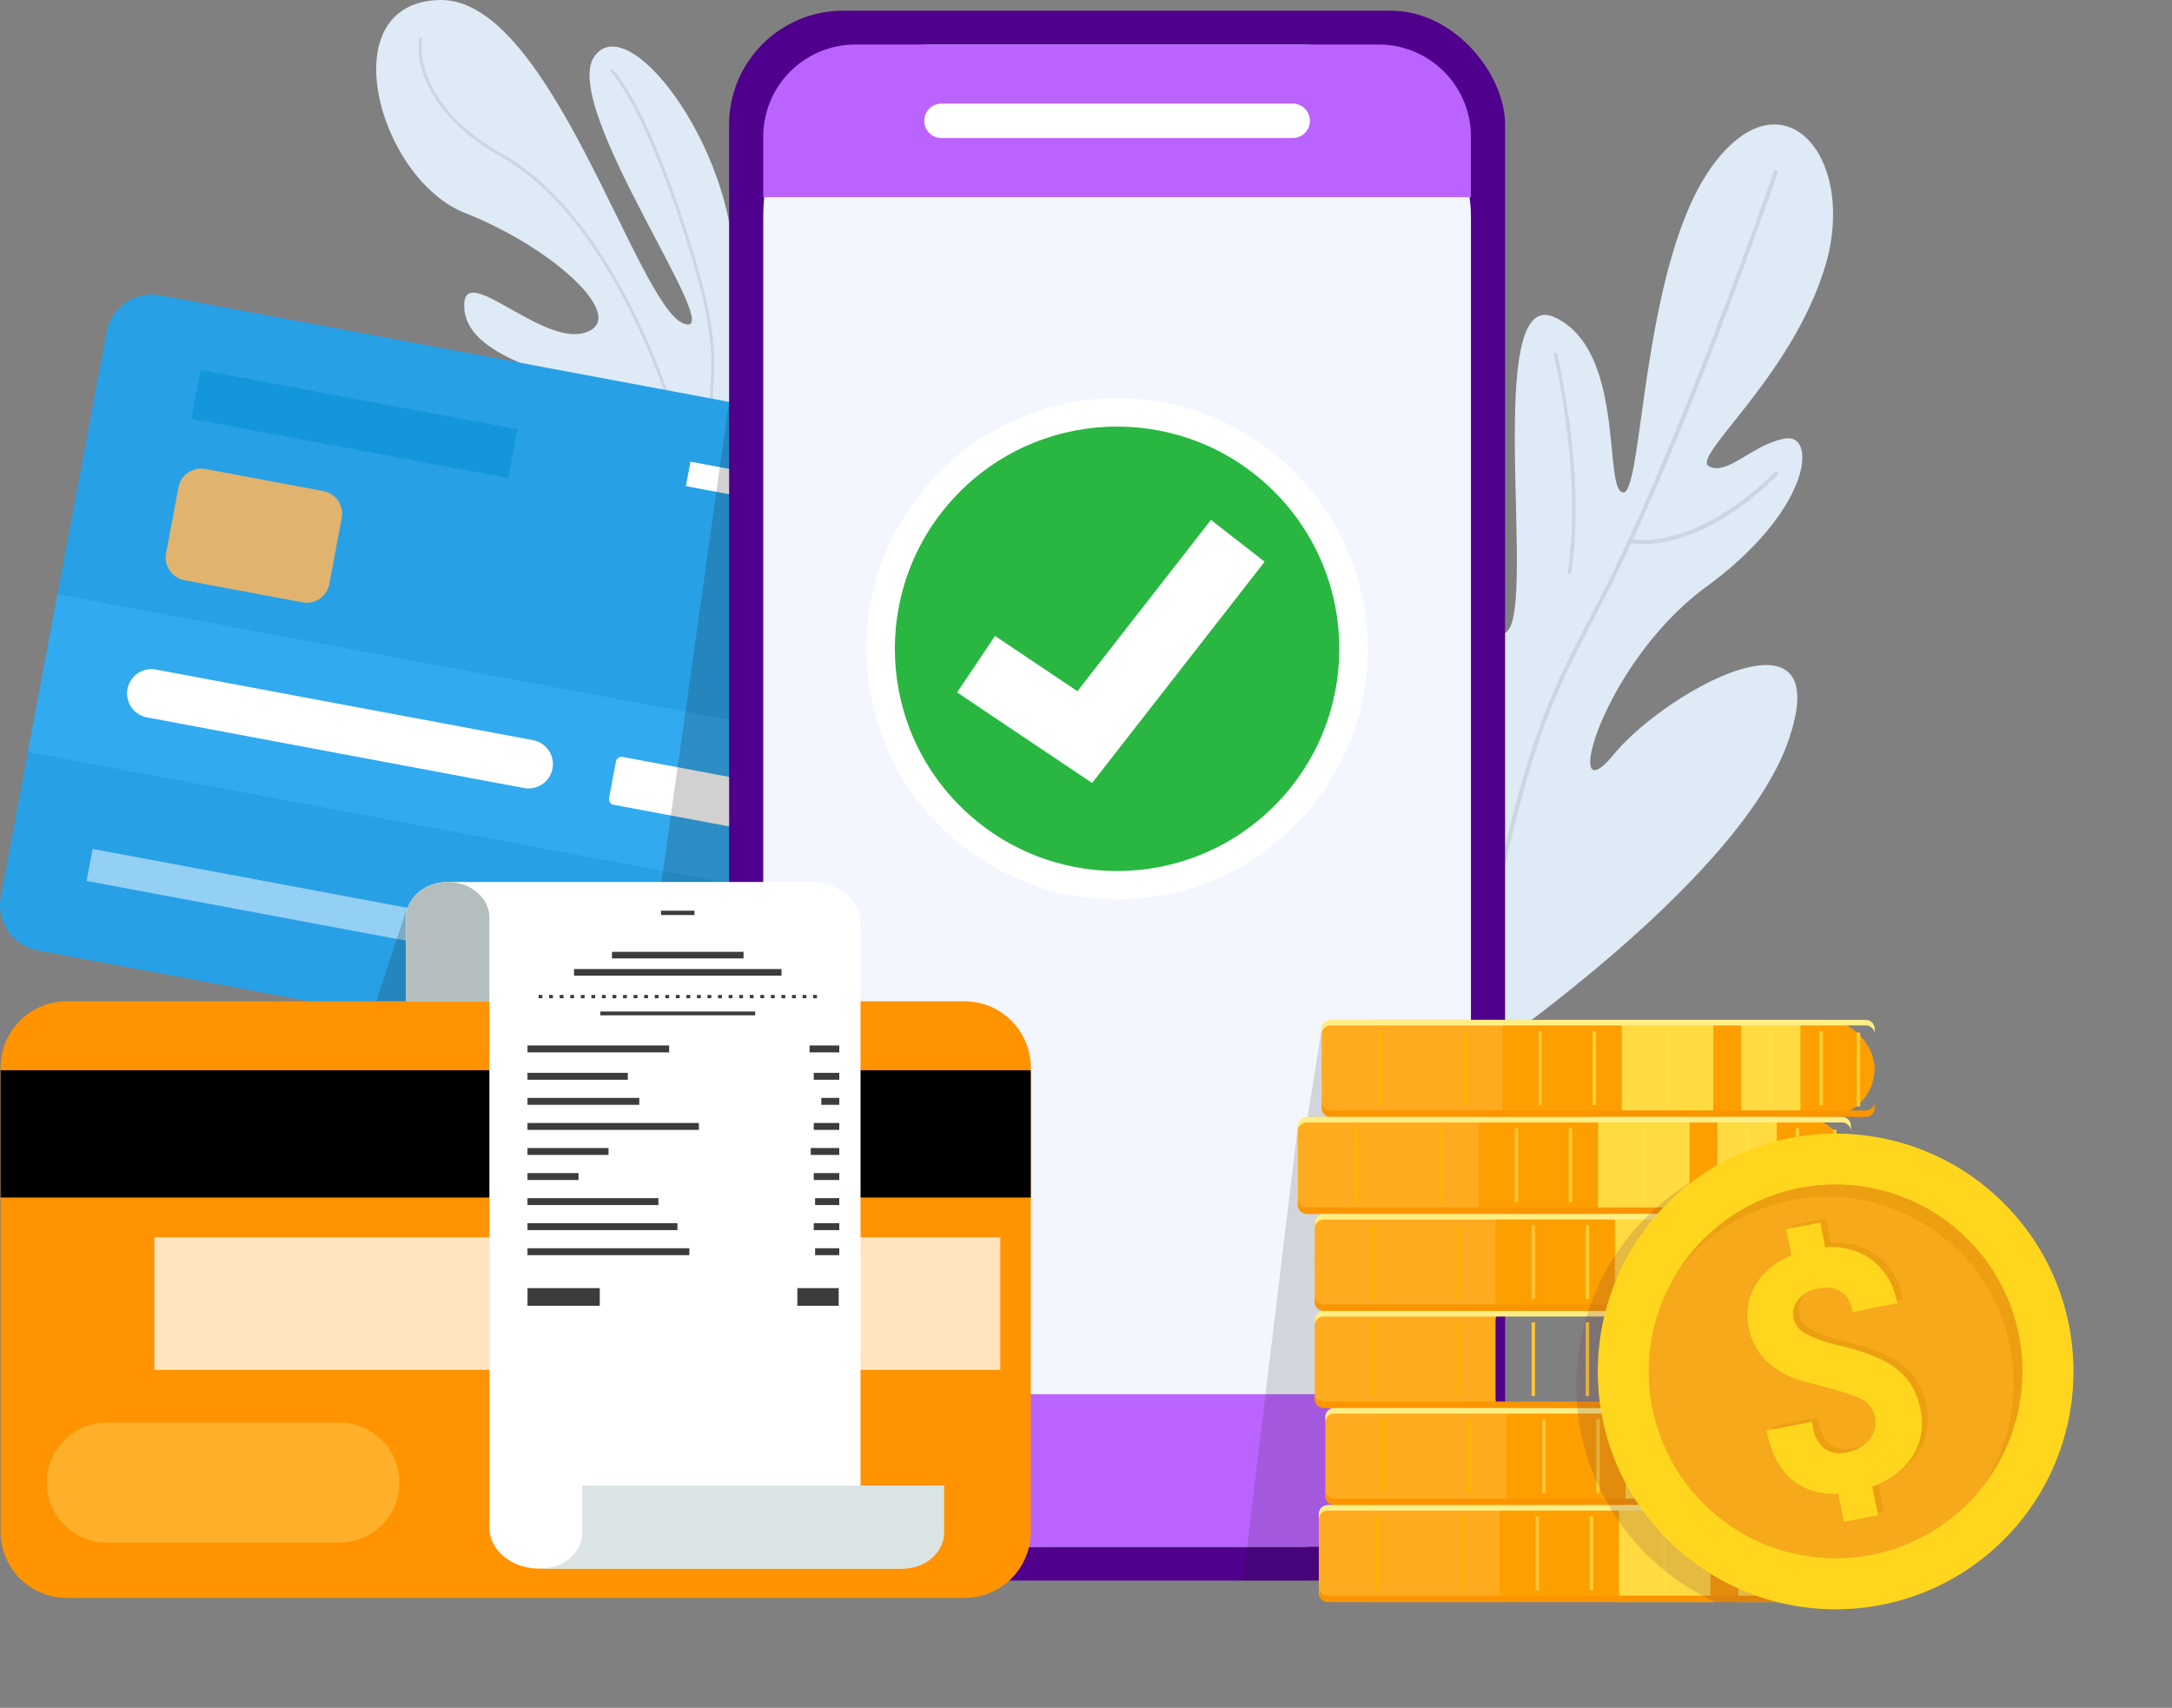 <svg xmlns="http://www.w3.org/2000/svg" xmlns:xlink="http://www.w3.org/1999/xlink" width="381" height="299.585" viewBox="0 0 381 299.585">
  <rect x="0" y="0" width="381" height="299.585" fill="#808080" stroke="none"/>
  <defs>
    <linearGradient id="linear-gradient" x1="-1.977" y1="0.5" x2="-0.977" y2="0.5" gradientUnits="objectBoundingBox">
      <stop offset="0.065" stop-color="#fdc627"/>
      <stop offset="0.399" stop-color="#fdd62d"/>
      <stop offset="0.808" stop-color="#fd9f00"/>
    </linearGradient>
    <linearGradient id="linear-gradient-2" x1="-1.891" y1="0.5" x2="-0.891" y2="0.5" xlink:href="#linear-gradient"/>
    <linearGradient id="linear-gradient-3" x1="-1.952" y1="0.5" x2="-0.952" y2="0.5" xlink:href="#linear-gradient"/>
    <linearGradient id="linear-gradient-5" x1="-1.99" y1="0.5" x2="-0.99" y2="0.5" xlink:href="#linear-gradient"/>
    <linearGradient id="linear-gradient-6" x1="-1.967" y1="0.5" x2="-0.967" y2="0.5" xlink:href="#linear-gradient"/>
  </defs>
  <g id="Group_7434" data-name="Group 7434" transform="translate(-406.358 -382.44)">
    <g id="Group_7385" data-name="Group 7385" transform="translate(645.57 404.275)">
      <path id="Path_6842" data-name="Path 6842" d="M1919.073,522.383c-12.351,17.171-12.023,57.514-15.539,57.114s.523-24.992-12.012-30.731-3.274,49.8-8.231,55.01c-1.085,1.14-1.912.82-2.668-.386v56.169a19.884,19.884,0,0,1-19.826,19.826h-1.928c-1.408,1.376-1.181,2.293,1.942,2.287,12.408-.025,19.574-4.408,19.574-4.408,11.5-8.209,44.906-33.421,52.134-54.177,8.766-25.172-21.309-8.965-30.645,2.406s-2.222-15.9,16.3-29.478,19.421-27.037,13.717-25.97-9.966,6.51-13.253,4.876,14.45-15.649,20.318-34.991S1931.424,505.211,1919.073,522.383Z" transform="translate(-1858.041 -514.943)" fill="#deeaf5"/>
      <g id="Group_7384" data-name="Group 7384" transform="translate(22.582 8.002)">
        <g id="Group_7383" data-name="Group 7383">
          <path id="Path_6843" data-name="Path 6843" d="M2045.15,616.451a.36.36,0,0,0-.51,0c-7.406,7.374-13.9,10.181-18.051,11.238a18.841,18.841,0,0,1-6.84.6c.1-.209.192-.415.288-.627,12.653-27.651,24.96-63.329,25.083-63.686a.361.361,0,0,0-.682-.235c-.123.357-12.419,36-25.057,63.62-2.895,6.327-5.384,11.118-7.58,15.345-6.334,12.19-10.577,20.362-16.722,49.557v3.552c6.513-31.895,10.817-40.179,17.362-52.776,2.046-3.937,4.345-8.364,6.991-14.064a18.721,18.721,0,0,0,7.279-.578c4.246-1.072,10.892-3.928,18.438-11.441A.36.36,0,0,0,2045.15,616.451Z" transform="translate(-1995.079 -563.503)" fill="#cad6e1"/>
        </g>
        <path id="Path_6844" data-name="Path 6844" d="M2062.946,796.9l.019,0a.311.311,0,0,0,.356-.259c2.716-17.151-2.388-38.169-2.44-38.38a.311.311,0,1,0-.6.149c.052.209,5.125,21.109,2.429,38.134A.311.311,0,0,0,2062.946,796.9Z" transform="translate(-2049.525 -725.973)" fill="#cad6e1"/>
      </g>
    </g>
    <g id="Group_7388" data-name="Group 7388" transform="translate(472.346 382.44)">
      <g id="Group_7386" data-name="Group 7386" transform="translate(0 0)">
        <path id="Path_6845" data-name="Path 6845" d="M873.917,473.65V446.514c-2.77,1.154-5.309-3.212-4.463-14.529,1.6-21.456-18.026-48.427-24.34-39.689s23.895,49.994,15.651,46.91S837.5,382.2,818.1,382.441s-11.01,31.346,4.339,37.382,28.874,18.384,21.077,20.949-22.069-13.33-21.231-4.058,19.492,11.649,23.506,14.881-.749,7.012-17.88.424c-17.077-6.567-20.057,8.386,7.277,21.631Z" transform="translate(-806.814 -382.44)" fill="#deeaf5"/>
      </g>
      <g id="Group_7387" data-name="Group 7387" transform="translate(7.431 6.567)">
        <path id="Path_6846" data-name="Path 6846" d="M1069.322,485.738c4.952,15.5,4.686,20.556,4.4,25.909a46.592,46.592,0,0,0,.383,10.457.267.267,0,0,0,.528-.078,46.119,46.119,0,0,1-.378-10.351c.284-5.4.553-10.507-4.428-26.1-7.6-23.787-13-29.044-13.223-29.256a.267.267,0,0,0-.365.389C1056.3,456.76,1061.783,462.14,1069.322,485.738Z" transform="translate(-1022.502 -450.653)" fill="#cad6e1"/>
        <path id="Path_6847" data-name="Path 6847" d="M900.677,503.181q.673,1.963,1.383,3.757h.572a89.237,89.237,0,0,1-3.638-11.34,126.383,126.383,0,0,0-11.549-29.445c-6.148-11.1-13.308-19.169-20.706-23.322-8.4-4.718-11.819-9.967-13.2-13.539a13.563,13.563,0,0,1-1.005-6.68.267.267,0,0,0-.525-.1,13.793,13.793,0,0,0,1.018,6.934c1.412,3.665,4.892,9.042,13.455,13.849,17.4,9.768,28.3,37.553,32,52.43.609,2.451,1.295,4.766,2.023,6.933a52.362,52.362,0,0,1-12.388-.934,79.551,79.551,0,0,1-30.036-12.593.267.267,0,0,0-.3.442,80.1,80.1,0,0,0,30.239,12.676A52.3,52.3,0,0,0,900.677,503.181Z" transform="translate(-851.911 -422.296)" fill="#cad6e1"/>
      </g>
    </g>
    <g id="Group_7433" data-name="Group 7433" transform="translate(406.358 384.319)">
      <g id="Group_7405" data-name="Group 7405" transform="translate(0)">
        <g id="Group_7394" data-name="Group 7394" transform="translate(0 49.788)">
          <path id="Path_6848" data-name="Path 6848" d="M593.9,836.741a8.072,8.072,0,0,1-9.393,6.429L412.924,811.032a8.072,8.072,0,0,1-6.429-9.393l18.559-99.087a8.072,8.072,0,0,1,9.393-6.429L606.035,728.26a8.072,8.072,0,0,1,6.429,9.393Z" transform="translate(-406.358 -695.985)" fill="#28a0e6"/>
          <rect id="Rectangle_1594" data-name="Rectangle 1594" width="190.655" height="28.162" transform="translate(10.094 52.57) rotate(10.609)" fill="#32aaf0"/>
          <g id="Group_7393" data-name="Group 7393" transform="translate(15.19 13.222)">
            <path id="Path_6849" data-name="Path 6849" d="M611.426,901.514a4.036,4.036,0,0,1-4.7,3.215L586,900.846a4.036,4.036,0,0,1-3.215-4.7l2.174-11.605a4.036,4.036,0,0,1,4.7-3.215l20.73,3.883a4.036,4.036,0,0,1,3.215,4.7Z" transform="translate(-568.846 -863.952)" fill="#e0b36f"/>
            <g id="Group_7389" data-name="Group 7389" transform="translate(6.394 51.777)">
              <path id="Rectangle_1595" data-name="Rectangle 1595" d="M4.27,0h0A4.27,4.27,0,0,1,8.54,4.27v67.3a4.27,4.27,0,0,1-4.27,4.27h0A4.27,4.27,0,0,1,0,71.566V4.27A4.27,4.27,0,0,1,4.27,0Z" transform="translate(0 8.394) rotate(-79.391)" fill="#fff"/>
              <path id="Path_6850" data-name="Path 6850" d="M1088.314,1201.691a1.008,1.008,0,0,1-1.174.8l-31.712-5.94a1.009,1.009,0,0,1-.8-1.174l1.2-6.417a1.009,1.009,0,0,1,1.174-.8l31.712,5.939a1.009,1.009,0,0,1,.8,1.174Z" transform="translate(-969.371 -1172.043)" fill="#fff"/>
              <path id="Rectangle_1596" data-name="Rectangle 1596" d="M4.27,0h0A4.27,4.27,0,0,1,8.54,4.27V30.005a4.27,4.27,0,0,1-4.27,4.27h0A4.27,4.27,0,0,1,0,30.006V4.27A4.27,4.27,0,0,1,4.27,0Z" transform="translate(129.287 32.61) rotate(-79.391)" fill="#fff"/>
            </g>
            <rect id="Rectangle_1597" data-name="Rectangle 1597" width="56.575" height="8.728" transform="matrix(0.983, 0.184, -0.184, 0.983, 19.97, 0)" fill="#1496dc"/>
            <g id="Group_7390" data-name="Group 7390" transform="translate(105.126 16.1)">
              <rect id="Rectangle_1598" data-name="Rectangle 1598" width="66.263" height="4.364" transform="translate(0.803 0) rotate(10.609)" fill="#fff"/>
              <rect id="Rectangle_1599" data-name="Rectangle 1599" width="43.388" height="4.364" transform="matrix(0.983, 0.184, -0.184, 0.983, 21.622, 13.105)" fill="#fff"/>
            </g>
            <g id="Group_7392" data-name="Group 7392" transform="translate(0 84.027)">
              <rect id="Rectangle_1600" data-name="Rectangle 1600" width="65.875" height="5.713" transform="matrix(0.983, 0.184, -0.184, 0.983, 1.052, 0)" fill="#fff" opacity="0.5"/>
              <g id="Group_7391" data-name="Group 7391" transform="translate(129.82 18.44)">
                <rect id="Rectangle_1601" data-name="Rectangle 1601" width="15.352" height="15.352" rx="7.676" transform="translate(0 8.671) rotate(-34.391)" fill="#fff" opacity="0.35"/>
                <rect id="Rectangle_1602" data-name="Rectangle 1602" width="15.352" height="15.352" rx="7.676" transform="translate(12.591 11.03) rotate(-34.391)" fill="#fff" opacity="0.25"/>
              </g>
            </g>
          </g>
        </g>
        <g id="Group_7404" data-name="Group 7404" transform="translate(127.893)">
          <g id="Group_7400" data-name="Group 7400">
            <rect id="Rectangle_1603" data-name="Rectangle 1603" width="136.12" height="275.39" rx="20" fill="#4f008c"/>
            <g id="Group_7399" data-name="Group 7399" transform="translate(5.99 5.937)">
              <rect id="Rectangle_1604" data-name="Rectangle 1604" width="124.141" height="263.516" rx="30" fill="#f3f6ff"/>
              <g id="Group_7398" data-name="Group 7398" transform="translate(0 0)">
                <g id="Group_7395" data-name="Group 7395">
                  <path id="Path_6851" data-name="Path 6851" d="M1326.827,429.873h-91.843a16.167,16.167,0,0,0-16.149,16.149v10.615h124.141V446.022A16.167,16.167,0,0,0,1326.827,429.873Z" transform="translate(-1218.835 -429.873)" fill="#bb63ff"/>
                  <path id="Path_6852" data-name="Path 6852" d="M1326.827,1893.39h-91.843a16.167,16.167,0,0,1-16.149-16.149v-10.615h124.141v10.615A16.167,16.167,0,0,1,1326.827,1893.39Z" transform="translate(-1218.835 -1629.874)" fill="#bb63ff"/>
                </g>
                <g id="Group_7397" data-name="Group 7397" transform="translate(28.246 10.364)">
                  <g id="Group_7396" data-name="Group 7396">
                    <path id="Path_6853" data-name="Path 6853" d="M1454.879,498.8h-61.612a3.018,3.018,0,0,1,0-6.036h61.612a3.018,3.018,0,1,1,0,6.036Z" transform="translate(-1390.249 -492.766)" fill="#fff"/>
                  </g>
                </g>
              </g>
            </g>
          </g>
          <g id="Group_7403" data-name="Group 7403" transform="translate(12.928 56.802)">
            <circle id="Ellipse_190" data-name="Ellipse 190" cx="43.963" cy="43.963" r="43.963" transform="translate(11.168 11.168)" fill="#fff"/>
            <g id="Group_7402" data-name="Group 7402" transform="translate(0)">
              <circle id="Ellipse_191" data-name="Ellipse 191" cx="38.984" cy="38.984" r="38.984" transform="translate(0 55.132) rotate(-45)" fill="#29b741"/>
              <g id="Group_7401" data-name="Group 7401" transform="translate(27.072 32.528)">
                <path id="Path_6854" data-name="Path 6854" d="M1448.908,982.092l-23.676-15.885,6.649-9.912,14.448,9.7,23.428-30.046,9.415,7.333Z" transform="translate(-1425.232 -935.952)" fill="#fff"/>
              </g>
            </g>
          </g>
        </g>
      </g>
      <g id="Group_7408" data-name="Group 7408" transform="translate(65.988 68.618)">
        <g id="Group_7406" data-name="Group 7406" transform="translate(152.043 109.42)">
          <path id="Path_6855" data-name="Path 6855" d="M1802.062,1491.306v-2.012a.56.56,0,0,1-.552-.553v-13.406l-.9-1.05-2.621,16.318,3.5.7Z" transform="translate(-1786.701 -1474.285)" fill="#1d1d1b" opacity="0.15"/>
          <path id="Path_6856" data-name="Path 6856" d="M1743.812,1648.6a.463.463,0,0,1,0-.055.559.559,0,0,1,.267-.416.54.54,0,0,1,.173-.07.516.516,0,0,1,.087-.009l.043,0h1.136v-2.012a.56.56,0,0,1-.552-.553v-13.9a.5.5,0,0,1,0-.058.556.556,0,0,1,.28-.422l.026-.015a.556.556,0,0,1,.115-.042l.042-.007a.5.5,0,0,1,.086-.008v-2.012h-1.863a.56.56,0,0,1-.552-.552v-13.9a.548.548,0,0,1,.283-.48l.02-.011a.556.556,0,0,1,.141-.051.574.574,0,0,1,.09-.009l.056,0h-.036v-2.012a.56.56,0,0,1-.552-.553v-13.9a.547.547,0,0,1,.283-.48l.027-.016a.536.536,0,0,1,.117-.043l.026,0a.551.551,0,0,1,.1-.01v-2.012H1740.7a.56.56,0,0,1-.552-.552v-13.378l-1-.608-9.636,79.861,14.309-.012Z" transform="translate(-1729.503 -1562.942)" fill="#1d1d1b" opacity="0.15"/>
        </g>
        <g id="Group_7407" data-name="Group 7407">
          <path id="Path_6857" data-name="Path 6857" d="M812.067,1351.926l-5.253,15.9h5.253Z" transform="translate(-806.814 -1262.669)" fill="#1d1d1b" opacity="0.2"/>
          <path id="Path_6858" data-name="Path 6858" d="M1121.977,894.976V810.259l-11.938,84.717Z" transform="translate(-1060.073 -810.259)" fill="#1d1d1b" opacity="0.2"/>
        </g>
      </g>
      <g id="Group_7416" data-name="Group 7416" transform="translate(0.101 152.835)">
        <g id="Group_7410" data-name="Group 7410" transform="translate(0 20.936)">
          <g id="Group_7409" data-name="Group 7409">
            <path id="Path_6859" data-name="Path 6859" d="M587.686,1541.457a11.624,11.624,0,0,1-11.59,11.59H418.562a11.624,11.624,0,0,1-11.59-11.59v-81.48a11.624,11.624,0,0,1,11.59-11.59H576.1a11.624,11.624,0,0,1,11.59,11.59Z" transform="translate(-406.972 -1448.386)" fill="#ff9300"/>
            <rect id="Rectangle_1605" data-name="Rectangle 1605" width="180.714" height="22.328" transform="translate(0 12.094)"/>
            <rect id="Rectangle_1606" data-name="Rectangle 1606" width="148.385" height="23.258" transform="translate(26.975 41.399)" fill="#fff" opacity="0.75"/>
          </g>
          <path id="Rectangle_1607" data-name="Rectangle 1607" d="M10.528,0H51.322A10.528,10.528,0,0,1,61.849,10.528v0A10.528,10.528,0,0,1,51.322,21.055H10.528A10.528,10.528,0,0,1,0,10.528v0A10.528,10.528,0,0,1,10.528,0Z" transform="translate(8.105 73.899)" fill="#ffb02a"/>
        </g>
        <g id="Group_7415" data-name="Group 7415" transform="translate(71.14)">
          <g id="Group_7412" data-name="Group 7412">
            <path id="Path_6860" data-name="Path 6860" d="M918.405,1427.243V1328.5c0-3.941-3.914-7.165-8.7-7.165h-63.47c-.044,0-.087,0-.131,0a10.338,10.338,0,0,0-2.17.254c-3.023.768-5.245,3.18-5.245,6.013v14.667H853.3v92.344c0,3.941,3.914,7.165,8.7,7.165h63.47c.043,0,.087,0,.131,0a10.33,10.33,0,0,0,2.17-.254c3.023-.768,5.245-3.18,5.245-6.014v-8.266Z" transform="translate(-838.692 -1321.334)" fill="#fff"/>
            <path id="Path_6861" data-name="Path 6861" d="M846.107,1321.336c-.037,0-.074,0-.111,0a8.342,8.342,0,0,0-2.059.256c-3.023.768-5.245,3.18-5.245,6.013v14.667H853.3V1327.6C853.3,1324.187,850.076,1321.386,846.107,1321.336Z" transform="translate(-838.692 -1321.334)" fill="#b4bebe"/>
            <g id="Group_7411" data-name="Group 7411" transform="translate(23.596 105.909)">
              <path id="Path_6862" data-name="Path 6862" d="M1038,1964.055H989.188v8.266c0,2.834-2.222,5.245-5.245,6.014a8.345,8.345,0,0,1-2.059.256h63.311v0c.037,0,.073,0,.11,0a8.347,8.347,0,0,0,2.059-.256c3.023-.768,5.245-3.179,5.245-6.014v-8.266Z" transform="translate(-981.884 -1964.055)" fill="#dae4e4"/>
              <path id="Path_6863" data-name="Path 6863" d="M981.884,2052.264Z" transform="translate(-981.884 -2037.728)" fill="#dadada"/>
            </g>
          </g>
          <g id="Group_7414" data-name="Group 7414" transform="translate(21.291 5.041)">
            <rect id="Rectangle_1608" data-name="Rectangle 1608" width="23.078" height="1.154" transform="translate(14.818 7.216)" fill="#3c3c3b"/>
            <rect id="Rectangle_1609" data-name="Rectangle 1609" width="5.87" height="0.76" transform="translate(23.422)" fill="#3c3c3b"/>
            <rect id="Rectangle_1610" data-name="Rectangle 1610" width="27.164" height="0.668" transform="translate(12.775 17.686)" fill="#3c3c3b"/>
            <rect id="Rectangle_1611" data-name="Rectangle 1611" width="24.84" height="1.213" transform="translate(0 23.643)" fill="#3c3c3b"/>
            <rect id="Rectangle_1612" data-name="Rectangle 1612" width="14.211" height="1.213" transform="translate(0 41.631)" fill="#3c3c3b"/>
            <rect id="Rectangle_1613" data-name="Rectangle 1613" width="8.95" height="1.213" transform="translate(0 46.027)" fill="#3c3c3b"/>
            <rect id="Rectangle_1614" data-name="Rectangle 1614" width="4.475" height="1.213" transform="translate(50.214 46.027)" fill="#3c3c3b"/>
            <rect id="Rectangle_1615" data-name="Rectangle 1615" width="30.062" height="1.213" transform="translate(0 37.235)" fill="#3c3c3b"/>
            <rect id="Rectangle_1616" data-name="Rectangle 1616" width="17.595" height="1.213" transform="translate(0 28.443)" fill="#3c3c3b"/>
            <rect id="Rectangle_1617" data-name="Rectangle 1617" width="19.609" height="1.213" transform="translate(0 32.839)" fill="#3c3c3b"/>
            <rect id="Rectangle_1618" data-name="Rectangle 1618" width="22.961" height="1.213" transform="translate(0 50.423)" fill="#3c3c3b"/>
            <rect id="Rectangle_1619" data-name="Rectangle 1619" width="28.39" height="1.213" transform="translate(0 59.215)" fill="#3c3c3b"/>
            <rect id="Rectangle_1620" data-name="Rectangle 1620" width="26.301" height="1.213" transform="translate(0 54.819)" fill="#3c3c3b"/>
            <rect id="Rectangle_1621" data-name="Rectangle 1621" width="12.678" height="3.097" transform="translate(0 66.207)" fill="#3c3c3b"/>
            <rect id="Rectangle_1622" data-name="Rectangle 1622" width="7.254" height="3.097" transform="translate(47.335 66.207)" fill="#3c3c3b"/>
            <rect id="Rectangle_1623" data-name="Rectangle 1623" width="5.214" height="1.213" transform="translate(49.476 23.643)" fill="#3c3c3b"/>
            <rect id="Rectangle_1624" data-name="Rectangle 1624" width="5.002" height="1.213" transform="translate(49.687 41.631)" fill="#3c3c3b"/>
            <rect id="Rectangle_1625" data-name="Rectangle 1625" width="4.475" height="1.213" transform="translate(50.214 37.235)" fill="#3c3c3b"/>
            <rect id="Rectangle_1626" data-name="Rectangle 1626" width="4.475" height="1.213" transform="translate(50.214 28.443)" fill="#3c3c3b"/>
            <rect id="Rectangle_1627" data-name="Rectangle 1627" width="3.152" height="1.213" transform="translate(51.538 32.839)" fill="#3c3c3b"/>
            <rect id="Rectangle_1628" data-name="Rectangle 1628" width="4.242" height="1.213" transform="translate(50.447 50.423)" fill="#3c3c3b"/>
            <rect id="Rectangle_1629" data-name="Rectangle 1629" width="4.475" height="1.213" transform="translate(50.214 54.819)" fill="#3c3c3b"/>
            <rect id="Rectangle_1630" data-name="Rectangle 1630" width="4.242" height="1.213" transform="translate(50.447 59.215)" fill="#3c3c3b"/>
            <rect id="Rectangle_1631" data-name="Rectangle 1631" width="36.402" height="1.154" transform="translate(8.156 10.236)" fill="#3c3c3b"/>
            <g id="Group_7413" data-name="Group 7413" transform="translate(1.942 14.779)">
              <rect id="Rectangle_1632" data-name="Rectangle 1632" width="0.671" height="0.574" fill="#3c3c3b"/>
              <rect id="Rectangle_1633" data-name="Rectangle 1633" width="0.671" height="0.574" transform="translate(1.852)" fill="#3c3c3b"/>
              <rect id="Rectangle_1634" data-name="Rectangle 1634" width="0.671" height="0.574" transform="translate(3.705)" fill="#3c3c3b"/>
              <rect id="Rectangle_1635" data-name="Rectangle 1635" width="0.671" height="0.574" transform="translate(5.557)" fill="#3c3c3b"/>
              <rect id="Rectangle_1636" data-name="Rectangle 1636" width="0.671" height="0.574" transform="translate(7.409)" fill="#3c3c3b"/>
              <rect id="Rectangle_1637" data-name="Rectangle 1637" width="0.671" height="0.574" transform="translate(9.261)" fill="#3c3c3b"/>
              <rect id="Rectangle_1638" data-name="Rectangle 1638" width="0.671" height="0.574" transform="translate(11.114)" fill="#3c3c3b"/>
              <rect id="Rectangle_1639" data-name="Rectangle 1639" width="0.671" height="0.574" transform="translate(12.966)" fill="#3c3c3b"/>
              <rect id="Rectangle_1640" data-name="Rectangle 1640" width="0.671" height="0.574" transform="translate(14.818)" fill="#3c3c3b"/>
              <rect id="Rectangle_1641" data-name="Rectangle 1641" width="0.671" height="0.574" transform="translate(16.671)" fill="#3c3c3b"/>
              <rect id="Rectangle_1642" data-name="Rectangle 1642" width="0.671" height="0.574" transform="translate(18.523)" fill="#3c3c3b"/>
              <rect id="Rectangle_1643" data-name="Rectangle 1643" width="0.671" height="0.574" transform="translate(20.375)" fill="#3c3c3b"/>
              <rect id="Rectangle_1644" data-name="Rectangle 1644" width="0.671" height="0.574" transform="translate(22.227)" fill="#3c3c3b"/>
              <rect id="Rectangle_1645" data-name="Rectangle 1645" width="0.671" height="0.574" transform="translate(24.08)" fill="#3c3c3b"/>
              <rect id="Rectangle_1646" data-name="Rectangle 1646" width="0.671" height="0.574" transform="translate(25.932)" fill="#3c3c3b"/>
              <rect id="Rectangle_1647" data-name="Rectangle 1647" width="0.671" height="0.574" transform="translate(27.784)" fill="#3c3c3b"/>
              <rect id="Rectangle_1648" data-name="Rectangle 1648" width="0.671" height="0.574" transform="translate(29.636)" fill="#3c3c3b"/>
              <rect id="Rectangle_1649" data-name="Rectangle 1649" width="0.671" height="0.574" transform="translate(31.489)" fill="#3c3c3b"/>
              <rect id="Rectangle_1650" data-name="Rectangle 1650" width="0.671" height="0.574" transform="translate(33.341)" fill="#3c3c3b"/>
              <rect id="Rectangle_1651" data-name="Rectangle 1651" width="0.671" height="0.574" transform="translate(35.193)" fill="#3c3c3b"/>
              <rect id="Rectangle_1652" data-name="Rectangle 1652" width="0.671" height="0.574" transform="translate(37.046)" fill="#3c3c3b"/>
              <rect id="Rectangle_1653" data-name="Rectangle 1653" width="0.671" height="0.574" transform="translate(38.898)" fill="#3c3c3b"/>
              <rect id="Rectangle_1654" data-name="Rectangle 1654" width="0.671" height="0.574" transform="translate(40.75)" fill="#3c3c3b"/>
              <rect id="Rectangle_1655" data-name="Rectangle 1655" width="0.671" height="0.574" transform="translate(42.602)" fill="#3c3c3b"/>
              <rect id="Rectangle_1656" data-name="Rectangle 1656" width="0.671" height="0.574" transform="translate(44.455)" fill="#3c3c3b"/>
              <rect id="Rectangle_1657" data-name="Rectangle 1657" width="0.671" height="0.574" transform="translate(46.307)" fill="#3c3c3b"/>
              <rect id="Rectangle_1658" data-name="Rectangle 1658" width="0.671" height="0.574" transform="translate(48.159)" fill="#3c3c3b"/>
            </g>
          </g>
        </g>
      </g>
      <g id="Group_7432" data-name="Group 7432" transform="translate(227.666 177.031)">
        <g id="Group_7429" data-name="Group 7429">
          <g id="Group_7418" data-name="Group 7418" transform="translate(4.168)">
            <rect id="Rectangle_1659" data-name="Rectangle 1659" width="97.008" height="17.022" rx="8.511" fill="url(#linear-gradient)"/>
            <path id="Path_6864" data-name="Path 6864" d="M1815.428,1468.174h31.711c-1.192,0-2.167.7-2.167,1.559v13.9c0,.857.975,1.559,2.167,1.559h-31.711c-1.192,0-2.167-.7-2.167-1.559v-13.9C1813.262,1468.875,1814.237,1468.174,1815.428,1468.174Z" transform="translate(-1813.262 -1468.174)" fill="#ffab1f"/>
            <g id="Group_7417" data-name="Group 7417" transform="translate(52.657 0)">
              <rect id="Rectangle_1660" data-name="Rectangle 1660" width="16.042" height="17.022" fill="#ffda40"/>
              <rect id="Rectangle_1661" data-name="Rectangle 1661" width="10.412" height="17.022" transform="translate(20.925)" fill="#ffda40"/>
            </g>
            <path id="Path_6865" data-name="Path 6865" d="M1814.821,1556.673h93.891a1.563,1.563,0,0,0,1.559-1.559v1.137a1.563,1.563,0,0,1-1.559,1.559h-93.891a1.563,1.563,0,0,1-1.559-1.559v-1.137A1.563,1.563,0,0,0,1814.821,1556.673Z" transform="translate(-1813.262 -1540.788)" fill="#fa9500"/>
            <path id="Path_6866" data-name="Path 6866" d="M1814.821,1468.174h93.891a1.564,1.564,0,0,1,1.559,1.559v.974a1.564,1.564,0,0,0-1.559-1.559h-93.891a1.563,1.563,0,0,0-1.559,1.559v-.974A1.563,1.563,0,0,1,1814.821,1468.174Z" transform="translate(-1813.262 -1468.174)" fill="#ffee84"/>
            <rect id="Rectangle_1662" data-name="Rectangle 1662" width="0.611" height="12.959" transform="translate(94.47 15.183) rotate(180)" fill="#ffcd34"/>
            <rect id="Rectangle_1663" data-name="Rectangle 1663" width="0.611" height="12.959" transform="translate(87.93 14.938) rotate(180)" fill="#ffcd34"/>
            <rect id="Rectangle_1664" data-name="Rectangle 1664" width="0.611" height="12.959" transform="translate(79.093 14.938) rotate(180)" fill="#ffe146"/>
            <rect id="Rectangle_1665" data-name="Rectangle 1665" width="0.611" height="12.959" transform="translate(60.983 14.938) rotate(180)" fill="#ffe146"/>
            <rect id="Rectangle_1666" data-name="Rectangle 1666" width="0.611" height="12.959" transform="translate(48.136 14.938) rotate(180)" fill="#ffcd34"/>
            <rect id="Rectangle_1667" data-name="Rectangle 1667" width="0.611" height="12.959" transform="translate(38.641 14.938) rotate(180)" fill="#ffc336"/>
            <rect id="Rectangle_1668" data-name="Rectangle 1668" width="0.611" height="12.959" transform="translate(25.601 14.938) rotate(180)" fill="#ffb400"/>
            <rect id="Rectangle_1669" data-name="Rectangle 1669" width="0.611" height="12.959" transform="translate(10.564 14.938) rotate(180)" fill="#ffb400"/>
          </g>
          <g id="Group_7420" data-name="Group 7420" transform="translate(0 17.021)">
            <rect id="Rectangle_1670" data-name="Rectangle 1670" width="97.008" height="17.022" rx="8.511" transform="translate(0 0)" fill="url(#linear-gradient-2)"/>
            <path id="Path_6867" data-name="Path 6867" d="M1790.135,1571.47h31.711c-1.192,0-2.167.7-2.167,1.559v13.9c0,.858.975,1.559,2.167,1.559h-31.711c-1.191,0-2.166-.7-2.166-1.559v-13.9C1787.968,1572.172,1788.943,1571.47,1790.135,1571.47Z" transform="translate(-1787.968 -1571.47)" fill="#ffab1f"/>
            <g id="Group_7419" data-name="Group 7419" transform="translate(52.657 0)">
              <rect id="Rectangle_1671" data-name="Rectangle 1671" width="16.042" height="17.022" fill="#ffda40"/>
              <rect id="Rectangle_1672" data-name="Rectangle 1672" width="10.412" height="17.022" transform="translate(20.925)" fill="#ffda40"/>
            </g>
            <path id="Path_6868" data-name="Path 6868" d="M1789.527,1659.97h93.891a1.563,1.563,0,0,0,1.559-1.559v1.136a1.563,1.563,0,0,1-1.559,1.559h-93.891a1.563,1.563,0,0,1-1.559-1.559v-1.136A1.563,1.563,0,0,0,1789.527,1659.97Z" transform="translate(-1787.968 -1644.085)" fill="#fa9500"/>
            <path id="Path_6869" data-name="Path 6869" d="M1789.527,1571.47h93.891a1.564,1.564,0,0,1,1.559,1.559V1574a1.564,1.564,0,0,0-1.559-1.559h-93.891a1.564,1.564,0,0,0-1.559,1.559v-.974A1.563,1.563,0,0,1,1789.527,1571.47Z" transform="translate(-1787.968 -1571.47)" fill="#ffee84"/>
            <rect id="Rectangle_1673" data-name="Rectangle 1673" width="0.611" height="12.959" transform="translate(94.47 15.183) rotate(180)" fill="#ffcd34"/>
            <rect id="Rectangle_1674" data-name="Rectangle 1674" width="0.611" height="12.959" transform="translate(87.93 14.938) rotate(180)" fill="#ffcd34"/>
            <rect id="Rectangle_1675" data-name="Rectangle 1675" width="0.611" height="12.959" transform="translate(79.093 14.938) rotate(180)" fill="#ffe146"/>
            <rect id="Rectangle_1676" data-name="Rectangle 1676" width="0.611" height="12.959" transform="translate(60.983 14.938) rotate(180)" fill="#ffe146"/>
            <rect id="Rectangle_1677" data-name="Rectangle 1677" width="0.611" height="12.959" transform="translate(48.136 14.938) rotate(180)" fill="#ffcd34"/>
            <rect id="Rectangle_1678" data-name="Rectangle 1678" width="0.611" height="12.959" transform="translate(38.641 14.938) rotate(180)" fill="#ffc336"/>
            <rect id="Rectangle_1679" data-name="Rectangle 1679" width="0.611" height="12.959" transform="translate(25.601 14.938) rotate(180)" fill="#ffb400"/>
            <rect id="Rectangle_1680" data-name="Rectangle 1680" width="0.611" height="12.959" transform="translate(10.564 14.938) rotate(180)" fill="#ffb400"/>
          </g>
          <g id="Group_7422" data-name="Group 7422" transform="translate(2.963 34.043)">
            <rect id="Rectangle_1681" data-name="Rectangle 1681" width="97.008" height="17.022" rx="8.511" transform="translate(0 0)" fill="url(#linear-gradient-3)"/>
            <path id="Path_6870" data-name="Path 6870" d="M1808.114,1674.767h31.711c-1.192,0-2.167.7-2.167,1.559v13.9c0,.858.975,1.559,2.167,1.559h-31.711c-1.191,0-2.166-.7-2.166-1.559v-13.9C1805.948,1675.468,1806.923,1674.767,1808.114,1674.767Z" transform="translate(-1805.948 -1674.767)" fill="#ffab1f"/>
            <g id="Group_7421" data-name="Group 7421" transform="translate(52.657 0)">
              <rect id="Rectangle_1682" data-name="Rectangle 1682" width="16.042" height="17.022" fill="#ffda40"/>
              <rect id="Rectangle_1683" data-name="Rectangle 1683" width="10.412" height="17.022" transform="translate(20.925)" fill="#ffda40"/>
            </g>
            <path id="Path_6871" data-name="Path 6871" d="M1807.506,1763.267H1901.4a1.563,1.563,0,0,0,1.559-1.559v1.136a1.563,1.563,0,0,1-1.559,1.559h-93.891a1.563,1.563,0,0,1-1.558-1.559v-1.136A1.563,1.563,0,0,0,1807.506,1763.267Z" transform="translate(-1805.948 -1747.382)" fill="#fa9500"/>
            <path id="Path_6872" data-name="Path 6872" d="M1807.506,1674.767H1901.4a1.563,1.563,0,0,1,1.559,1.559v.974a1.563,1.563,0,0,0-1.559-1.559h-93.891a1.563,1.563,0,0,0-1.558,1.559v-.974A1.563,1.563,0,0,1,1807.506,1674.767Z" transform="translate(-1805.948 -1674.767)" fill="#ffee84"/>
            <rect id="Rectangle_1684" data-name="Rectangle 1684" width="0.611" height="12.959" transform="translate(94.47 15.183) rotate(180)" fill="#ffcd34"/>
            <rect id="Rectangle_1685" data-name="Rectangle 1685" width="0.611" height="12.959" transform="translate(87.93 14.938) rotate(180)" fill="#ffcd34"/>
            <rect id="Rectangle_1686" data-name="Rectangle 1686" width="0.611" height="12.959" transform="translate(79.093 14.938) rotate(180)" fill="#ffe146"/>
            <rect id="Rectangle_1687" data-name="Rectangle 1687" width="0.611" height="12.959" transform="translate(60.983 14.938) rotate(180)" fill="#ffe146"/>
            <rect id="Rectangle_1688" data-name="Rectangle 1688" width="0.611" height="12.959" transform="translate(48.136 14.938) rotate(180)" fill="#ffcd34"/>
            <rect id="Rectangle_1689" data-name="Rectangle 1689" width="0.611" height="12.959" transform="translate(38.641 14.938) rotate(180)" fill="#ffc336"/>
            <rect id="Rectangle_1690" data-name="Rectangle 1690" width="0.611" height="12.959" transform="translate(25.601 14.938) rotate(180)" fill="#ffb400"/>
            <rect id="Rectangle_1691" data-name="Rectangle 1691" width="0.611" height="12.959" transform="translate(10.564 14.938) rotate(180)" fill="#ffb400"/>
          </g>
          <g id="Group_7424" data-name="Group 7424" transform="translate(2.963 51.065)">
            <rect id="Rectangle_1692" data-name="Rectangle 1692" width="97.008" height="17.022" rx="8.511" transform="translate(0 0)" fill="url(#linear-gradient-3)"/>
            <path id="Path_6873" data-name="Path 6873" d="M1808.114,1778.064h31.711c-1.192,0-2.167.7-2.167,1.559v13.9c0,.857.975,1.559,2.167,1.559h-31.711c-1.191,0-2.166-.7-2.166-1.559v-13.9C1805.948,1778.766,1806.923,1778.064,1808.114,1778.064Z" transform="translate(-1805.948 -1778.064)" fill="#ffab1f"/>
            <g id="Group_7423" data-name="Group 7423" transform="translate(52.657 0)">
              <rect id="Rectangle_1693" data-name="Rectangle 1693" width="16.042" height="17.022" fill="#ffda40"/>
              <rect id="Rectangle_1694" data-name="Rectangle 1694" width="10.412" height="17.022" transform="translate(20.925)" fill="#ffda40"/>
            </g>
            <path id="Path_6874" data-name="Path 6874" d="M1807.506,1866.563H1901.4a1.563,1.563,0,0,0,1.559-1.558v1.136a1.563,1.563,0,0,1-1.559,1.559h-93.891a1.563,1.563,0,0,1-1.558-1.559v-1.136A1.563,1.563,0,0,0,1807.506,1866.563Z" transform="translate(-1805.948 -1850.679)" fill="#fa9500"/>
            <path id="Path_6875" data-name="Path 6875" d="M1807.506,1778.064H1901.4a1.564,1.564,0,0,1,1.559,1.559v.974a1.564,1.564,0,0,0-1.559-1.559h-93.891a1.563,1.563,0,0,0-1.558,1.559v-.974A1.563,1.563,0,0,1,1807.506,1778.064Z" transform="translate(-1805.948 -1778.064)" fill="#ffee84"/>
            <rect id="Rectangle_1695" data-name="Rectangle 1695" width="0.611" height="12.959" transform="translate(94.47 15.183) rotate(180)" fill="#ffcd34"/>
            <rect id="Rectangle_1696" data-name="Rectangle 1696" width="0.611" height="12.959" transform="translate(87.93 14.938) rotate(180)" fill="#ffcd34"/>
            <rect id="Rectangle_1697" data-name="Rectangle 1697" width="0.611" height="12.959" transform="translate(79.093 14.938) rotate(180)" fill="#ffe146"/>
            <rect id="Rectangle_1698" data-name="Rectangle 1698" width="0.611" height="12.959" transform="translate(60.983 14.938) rotate(180)" fill="#ffe146"/>
            <rect id="Rectangle_1699" data-name="Rectangle 1699" width="0.611" height="12.959" transform="translate(48.136 14.938) rotate(180)" fill="#ffcd34"/>
            <rect id="Rectangle_1700" data-name="Rectangle 1700" width="0.611" height="12.959" transform="translate(38.641 14.938) rotate(180)" fill="#ffc336"/>
            <rect id="Rectangle_1701" data-name="Rectangle 1701" width="0.611" height="12.959" transform="translate(25.601 14.938) rotate(180)" fill="#ffb400"/>
            <rect id="Rectangle_1702" data-name="Rectangle 1702" width="0.611" height="12.959" transform="translate(10.564 14.938) rotate(180)" fill="#ffb400"/>
          </g>
          <g id="Group_7426" data-name="Group 7426" transform="translate(4.826 68.086)">
            <rect id="Rectangle_1703" data-name="Rectangle 1703" width="97.008" height="17.022" rx="8.511" fill="url(#linear-gradient-5)"/>
            <path id="Path_6876" data-name="Path 6876" d="M1819.422,1881.361h31.711c-1.192,0-2.167.7-2.167,1.559v13.9c0,.858.975,1.559,2.167,1.559h-31.711c-1.192,0-2.167-.7-2.167-1.559v-13.9C1817.255,1882.062,1818.23,1881.361,1819.422,1881.361Z" transform="translate(-1817.255 -1881.361)" fill="#ffab1f"/>
            <g id="Group_7425" data-name="Group 7425" transform="translate(52.657)">
              <rect id="Rectangle_1704" data-name="Rectangle 1704" width="16.042" height="17.022" fill="#ffda40"/>
              <rect id="Rectangle_1705" data-name="Rectangle 1705" width="10.412" height="17.022" transform="translate(20.925)" fill="#ffda40"/>
            </g>
            <path id="Path_6877" data-name="Path 6877" d="M1818.813,1969.859H1912.7a1.563,1.563,0,0,0,1.558-1.558v1.137A1.563,1.563,0,0,1,1912.7,1971h-93.891a1.563,1.563,0,0,1-1.558-1.559V1968.3A1.563,1.563,0,0,0,1818.813,1969.859Z" transform="translate(-1817.255 -1953.975)" fill="#fa9500"/>
            <path id="Path_6878" data-name="Path 6878" d="M1818.813,1881.361H1912.7a1.563,1.563,0,0,1,1.558,1.559v.974a1.563,1.563,0,0,0-1.558-1.559h-93.891a1.563,1.563,0,0,0-1.558,1.559v-.974A1.563,1.563,0,0,1,1818.813,1881.361Z" transform="translate(-1817.255 -1881.361)" fill="#ffee84"/>
            <rect id="Rectangle_1706" data-name="Rectangle 1706" width="0.611" height="12.959" transform="translate(94.47 15.183) rotate(180)" fill="#ffcd34"/>
            <rect id="Rectangle_1707" data-name="Rectangle 1707" width="0.611" height="12.959" transform="translate(87.93 14.938) rotate(180)" fill="#ffcd34"/>
            <rect id="Rectangle_1708" data-name="Rectangle 1708" width="0.611" height="12.959" transform="translate(79.093 14.938) rotate(180)" fill="#ffe146"/>
            <rect id="Rectangle_1709" data-name="Rectangle 1709" width="0.611" height="12.959" transform="translate(60.983 14.938) rotate(180)" fill="#ffe146"/>
            <rect id="Rectangle_1710" data-name="Rectangle 1710" width="0.611" height="12.959" transform="translate(48.136 14.938) rotate(180)" fill="#ffcd34"/>
            <rect id="Rectangle_1711" data-name="Rectangle 1711" width="0.611" height="12.959" transform="translate(38.641 14.938) rotate(180)" fill="#ffc336"/>
            <rect id="Rectangle_1712" data-name="Rectangle 1712" width="0.611" height="12.959" transform="translate(25.601 14.938) rotate(180)" fill="#ffb400"/>
            <rect id="Rectangle_1713" data-name="Rectangle 1713" width="0.611" height="12.959" transform="translate(10.564 14.938) rotate(180)" fill="#ffb400"/>
          </g>
          <g id="Group_7428" data-name="Group 7428" transform="translate(3.669 85.108)">
            <rect id="Rectangle_1714" data-name="Rectangle 1714" width="97.008" height="17.022" rx="8.511" transform="translate(0)" fill="url(#linear-gradient-6)"/>
            <path id="Path_6879" data-name="Path 6879" d="M1812.4,1984.658h31.711c-1.192,0-2.167.7-2.167,1.559v13.9c0,.857.975,1.559,2.167,1.559H1812.4c-1.191,0-2.167-.7-2.167-1.559v-13.9C1810.231,1985.36,1811.206,1984.658,1812.4,1984.658Z" transform="translate(-1810.231 -1984.658)" fill="#ffab1f"/>
            <g id="Group_7427" data-name="Group 7427" transform="translate(52.657)">
              <rect id="Rectangle_1715" data-name="Rectangle 1715" width="16.042" height="17.022" fill="#ffda40"/>
              <rect id="Rectangle_1716" data-name="Rectangle 1716" width="10.412" height="17.022" transform="translate(20.925)" fill="#ffda40"/>
            </g>
            <path id="Path_6880" data-name="Path 6880" d="M1811.79,2073.157h93.891a1.563,1.563,0,0,0,1.559-1.559v1.136a1.563,1.563,0,0,1-1.559,1.559H1811.79a1.563,1.563,0,0,1-1.559-1.559V2071.6A1.563,1.563,0,0,0,1811.79,2073.157Z" transform="translate(-1810.231 -2057.271)" fill="#fa9500"/>
            <path id="Path_6881" data-name="Path 6881" d="M1811.79,1984.658h93.891a1.563,1.563,0,0,1,1.559,1.559v.974a1.563,1.563,0,0,0-1.559-1.559H1811.79a1.564,1.564,0,0,0-1.559,1.559v-.974A1.564,1.564,0,0,1,1811.79,1984.658Z" transform="translate(-1810.231 -1984.658)" fill="#ffee84"/>
            <rect id="Rectangle_1717" data-name="Rectangle 1717" width="0.611" height="12.959" transform="translate(94.47 15.183) rotate(180)" fill="#ffcd34"/>
            <rect id="Rectangle_1718" data-name="Rectangle 1718" width="0.611" height="12.959" transform="translate(87.93 14.938) rotate(180)" fill="#ffcd34"/>
            <rect id="Rectangle_1719" data-name="Rectangle 1719" width="0.611" height="12.959" transform="translate(79.093 14.938) rotate(180)" fill="#ffe146"/>
            <rect id="Rectangle_1720" data-name="Rectangle 1720" width="0.611" height="12.959" transform="translate(60.983 14.938) rotate(180)" fill="#ffe146"/>
            <rect id="Rectangle_1721" data-name="Rectangle 1721" width="0.611" height="12.959" transform="translate(48.136 14.938) rotate(180)" fill="#ffcd34"/>
            <rect id="Rectangle_1722" data-name="Rectangle 1722" width="0.611" height="12.959" transform="translate(38.642 14.938) rotate(180)" fill="#ffc336"/>
            <rect id="Rectangle_1723" data-name="Rectangle 1723" width="0.611" height="12.959" transform="translate(25.601 14.938) rotate(180)" fill="#ffb400"/>
            <rect id="Rectangle_1724" data-name="Rectangle 1724" width="0.611" height="12.959" transform="translate(10.564 14.938) rotate(180)" fill="#ffb400"/>
          </g>
        </g>
        <g id="Group_7431" data-name="Group 7431" transform="translate(35.328 2.669)">
          <g id="Group_7430" data-name="Group 7430" transform="translate(0)">
            <circle id="Ellipse_192" data-name="Ellipse 192" cx="41.722" cy="41.722" r="41.722" transform="translate(0 59.003) rotate(-45)" fill="#ffd61d"/>
            <circle id="Ellipse_193" data-name="Ellipse 193" cx="32.789" cy="32.789" r="32.789" transform="translate(12.633 59.002) rotate(-45)" fill="#f5a91b"/>
            <path id="Path_6882" data-name="Path 6882" d="M2192.385,1658.738A32.733,32.733,0,0,1,2246.157,1696a32.739,32.739,0,1,0-53.772-37.262Z" transform="translate(-2161.072 -1617.286)" fill="#eb9f11"/>
            <path id="Path_6883" data-name="Path 6883" d="M2299.467,1705.571c-1.846-1.613-4.735-2.961-8.608-4.009l-2.449-.617a20.756,20.756,0,0,1-5.8-2.2,3.813,3.813,0,0,1-.916-5.685,5.586,5.586,0,0,1,3.49-1.975,5.434,5.434,0,0,1,3.857.423,4.267,4.267,0,0,1,2.008,2.833l.214.854,7.879-1.55-.268-.963a11.727,11.727,0,0,0-5.333-7.361,12.107,12.107,0,0,0-7.087-1.469l-.857-4.357-5.985,1.178.9,4.571a13.423,13.423,0,0,0-5.285,3.816,10.334,10.334,0,0,0-2.173,8.907,10.955,10.955,0,0,0,3.367,6.1,16.138,16.138,0,0,0,7.009,3.488l3.06.811c4.589,1.189,6.355,2.042,7.027,2.547a4.714,4.714,0,0,1,.751,6.609,6.6,6.6,0,0,1-4.114,2.306,4.66,4.66,0,0,1-3.789-.621,5.78,5.78,0,0,1-2.071-3.855l-.179-.912-7.954,1.565.217.937c.917,3.911,2.69,6.745,5.27,8.426a11.656,11.656,0,0,0,7.09,1.671l.977,4.966,5.984-1.178-.987-5.015a14.116,14.116,0,0,0,6.246-4.213,10.854,10.854,0,0,0,2.183-9.371A11.547,11.547,0,0,0,2299.467,1705.571Z" transform="translate(-2228.256 -1647.338)" fill="#eb9f11"/>
            <path id="Path_6884" data-name="Path 6884" d="M2293.273,1709.914c-1.846-1.613-4.735-2.962-8.608-4.01l-2.449-.617a20.761,20.761,0,0,1-5.8-2.2,3.813,3.813,0,0,1-.916-5.685,5.589,5.589,0,0,1,3.491-1.975,5.436,5.436,0,0,1,3.857.423,4.266,4.266,0,0,1,2.008,2.833l.214.854,7.879-1.55-.268-.963a11.726,11.726,0,0,0-5.333-7.361,12.1,12.1,0,0,0-7.087-1.469l-.858-4.357-5.985,1.178.9,4.57a13.425,13.425,0,0,0-5.285,3.816,10.332,10.332,0,0,0-2.173,8.907,10.952,10.952,0,0,0,3.367,6.1,16.142,16.142,0,0,0,7.009,3.488l3.06.811c4.589,1.189,6.355,2.042,7.027,2.547a4.714,4.714,0,0,1,.751,6.609,6.593,6.593,0,0,1-4.114,2.306,4.661,4.661,0,0,1-3.789-.621,5.78,5.78,0,0,1-2.07-3.855l-.179-.911-7.954,1.565.217.936c.917,3.911,2.69,6.745,5.27,8.426a11.657,11.657,0,0,0,7.09,1.671l.978,4.966,5.985-1.178-.988-5.015a14.119,14.119,0,0,0,6.246-4.213,10.854,10.854,0,0,0,2.183-9.371A11.543,11.543,0,0,0,2293.273,1709.914Z" transform="translate(-2223.083 -1650.966)" fill="#ffd61d"/>
          </g>
          <path id="Path_6885" data-name="Path 6885" d="M2088.917,1681.058a41.777,41.777,0,0,1,15.979-41.484,41.7,41.7,0,0,0,3.925,73.885h10.864A41.777,41.777,0,0,1,2088.917,1681.058Z" transform="translate(-2070.861 -1613.999)" fill="#793d45" opacity="0.2"/>
        </g>
      </g>
    </g>
  </g>
</svg>
